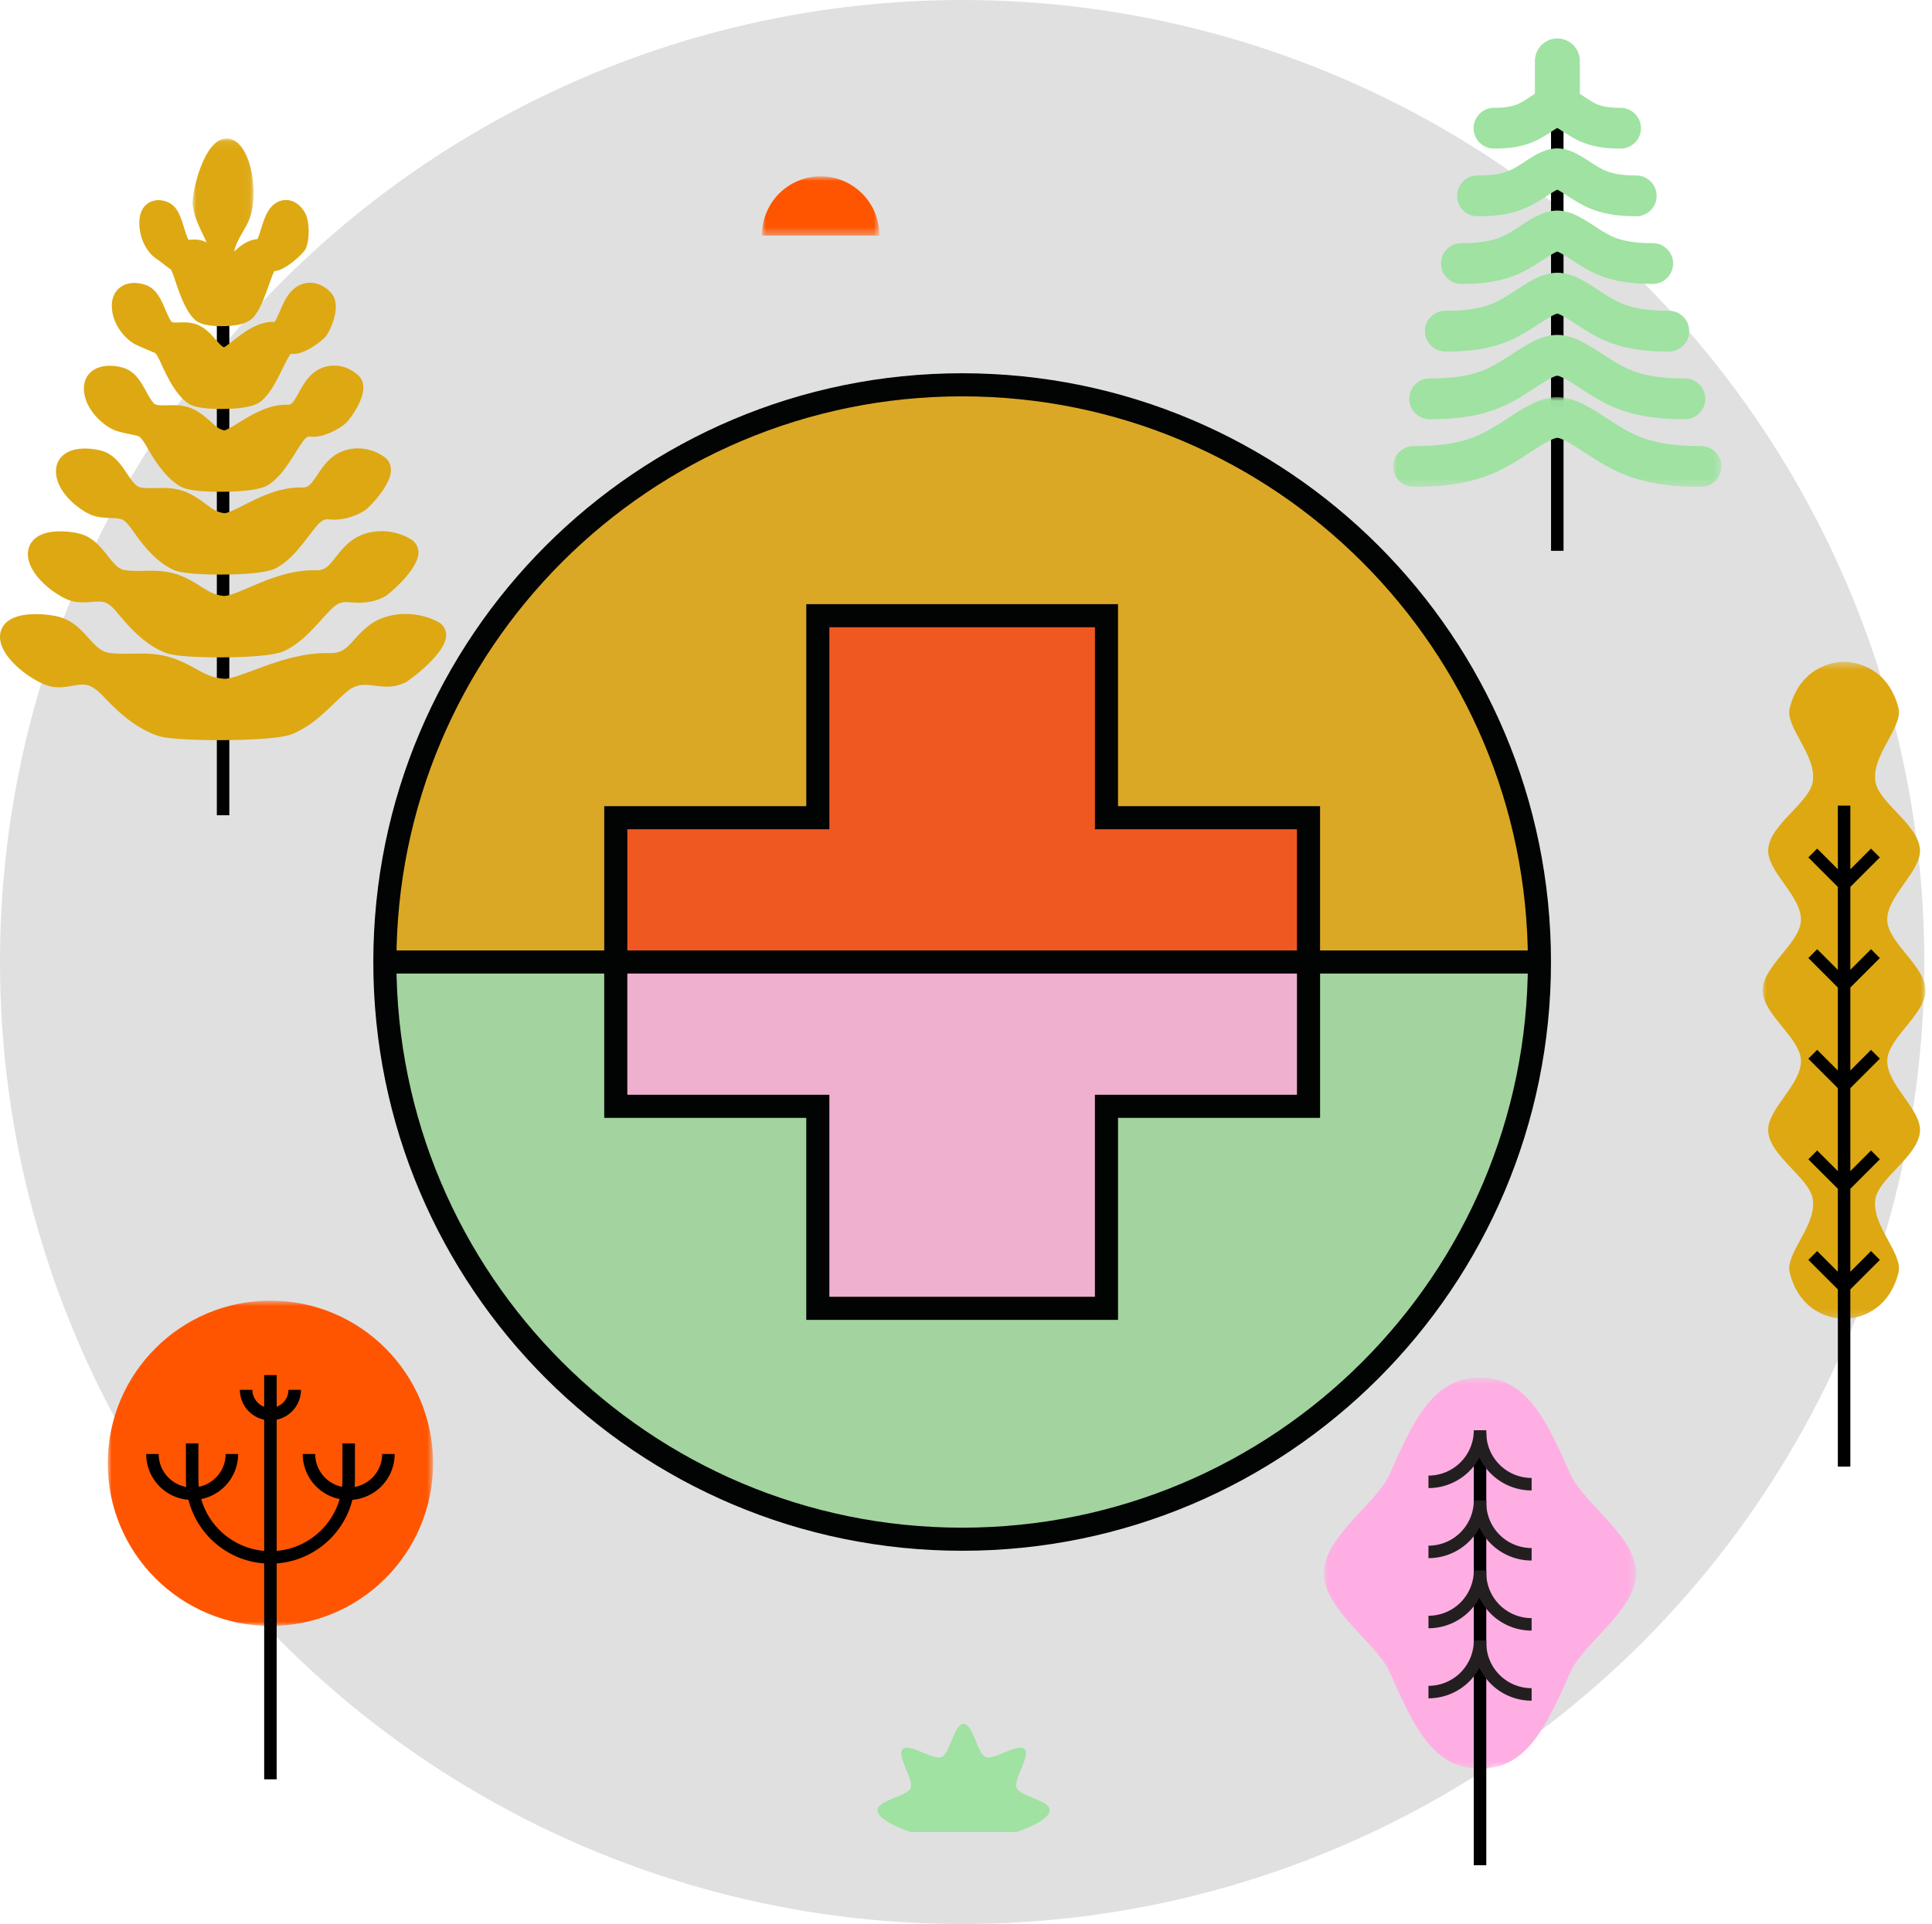 <svg xmlns="http://www.w3.org/2000/svg" xmlns:xlink="http://www.w3.org/1999/xlink" width="251" height="250" viewBox="0 0 251 250">
    <defs>
        <path id="a" d="M.019.073h7.926v18.414H.019z"/>
        <path id="c" d="M0 .638h40.565V51.46H0z"/>
        <path id="e" d="M0 .803h42.266V43.07H0z"/>
        <path id="g" d="M0 .027h42.636v11.66H0z"/>
        <path id="i" d="M0 .432h21.159v85.36H0z"/>
        <path id="k" d="M0 0h15.235v7.618H0z"/>
    </defs>
    <g fill="none" fill-rule="evenodd">
        <circle cx="125" cy="125" r="125" fill="#E0E0E0"/>
        <path fill="#A3D39F" d="M200 125c0 41.42-33.579 75-75 75-41.42 0-75-33.58-75-75"/>
        <path stroke="#020303" stroke-width="3" d="M200 125c0 41.42-33.579 75-75 75-41.42 0-75-33.58-75-75"/>
        <path fill="#DBA826" d="M200 125c0-41.421-33.579-75-75-75-41.42 0-75 33.579-75 75"/>
        <path stroke="#020303" stroke-width="3" d="M200 125c0-41.421-33.579-75-75-75-41.42 0-75 33.579-75 75"/>
        <path fill="#EFAFCE" d="M170 125v18.75h-26.25V170h-37.5v-26.25H80V125"/>
        <path stroke="#020303" stroke-width="3" d="M170 125v18.75h-26.25V170h-37.5v-26.25H80V125"/>
        <path fill="#F05822" d="M170 125v-18.75h-26.25V80h-37.5v26.25H80V125"/>
        <path stroke="#020303" stroke-width="3" d="M170 125v-18.75h-26.25V80h-37.5v26.25H80V125M50 125h150"/>
        <g>
            <path stroke="#000" stroke-linejoin="round" stroke-width="1.623" d="M28.982 105.927V33.651"/>
            <path fill="#DDA812" d="M28.44 96.171c-1.451 0-6.302-.039-7.833-.539-2.94-.96-5.246-3.12-6.928-4.892-.804-.849-1.546-1.566-2.48-1.748a2.389 2.389 0 0 0-.457-.041c-.398 0-.841.076-1.31.158-.561.096-1.142.196-1.774.196-.366 0-.705-.035-1.037-.104-2.034-.424-6.733-3.592-6.618-6.563.032-.853.549-2.84 4.627-2.84 1.185 0 2.51.172 3.298.428 1.63.528 2.656 1.663 3.56 2.665 1.014 1.123 1.693 1.818 2.819 1.955a15.09 15.09 0 0 0 1.872.096c.335 0 .666-.005.997-.01.343-.006.684-.012 1.026-.012 1.387 0 2.9.085 4.563.708 1.153.431 2.005.901 2.758 1.316 1.156.64 1.992 1.1 3.542 1.25.037.004.075.005.115.005.789 0 2.239-.54 3.773-1.113 2.659-.992 5.97-2.228 9.509-2.228.112 0 .458.005.458.005 1.518 0 2.122-.667 3.123-1.773.572-.632 1.22-1.348 2.124-1.987 1.207-.855 2.808-1.325 4.509-1.325 1.523 0 3.042.372 4.277 1.05a1.913 1.913 0 0 1 1.01 1.747c-.051 2.436-4.914 5.908-5.238 6.068a5.403 5.403 0 0 1-2.484.574c-.513 0-1.008-.058-1.486-.115-.29-.034-.591-.07-.913-.094a6.089 6.089 0 0 0-.44-.017c-.997 0-1.668.281-2.566 1.075-.513.452-.998.918-1.478 1.378-1.542 1.482-3.137 3.014-5.43 3.945-1.787.725-7.714.782-9.488.782"/>
            <path fill="#DDA812" d="M28.512 85.413c-1.634 0-5.578-.054-6.92-.559-2.602-.979-4.627-3.157-6.1-4.945-.654-.793-1.301-1.518-2.034-1.684a2.978 2.978 0 0 0-.663-.063c-.303 0-.607.025-.91.05-.376.03-.753.057-1.127.057a5.62 5.62 0 0 1-1.33-.144c-1.771-.425-5.904-3.297-5.806-6.238.023-.667.392-2.847 4.202-2.847 1.064 0 2.26.18 2.977.447 1.475.55 2.379 1.702 3.177 2.718.854 1.09 1.422 1.763 2.3 1.886.459.065.946.093 1.579.093.288 0 .574-.005.86-.01.299-.007.598-.012.897-.012 1.182 0 2.592.087 4.09.732 1.02.44 1.77.915 2.432 1.335.974.62 1.679 1.067 2.955 1.21h.005c.684 0 1.968-.553 3.21-1.086 2.338-1.004 5.246-2.253 8.388-2.253.1 0 .398.005.398.005 1.133 0 1.59-.52 2.518-1.7.5-.636 1.067-1.357 1.862-2.005 1.094-.89 2.548-1.38 4.096-1.38 1.382 0 2.759.388 3.875 1.092.598.376.93 1.008.915 1.732-.05 2.188-3.8 5.341-4.288 5.62-1.014.577-2.114.846-3.46.846-.373 0-.765-.019-1.27-.06a4.388 4.388 0 0 0-.353-.017c-.681 0-1.208.161-2.042 1.008-.444.451-.864.916-1.281 1.377-1.35 1.492-2.747 3.035-4.776 3.984-1.565.732-6.38.811-8.376.811"/>
            <path fill="#DDA812" d="M28.614 74.655c-1.752 0-4.865-.076-6.021-.59-2.263-1.001-4-3.198-5.26-5-.515-.737-1.064-1.47-1.597-1.61-.407-.11-.892-.13-1.404-.15-.634-.026-1.351-.056-2.08-.261-1.526-.432-5.062-2.962-4.978-5.908.039-1.38 1.05-2.854 3.774-2.854.95 0 2.025.192 2.673.477 1.313.576 2.092 1.744 2.778 2.775.703 1.055 1.174 1.703 1.789 1.804.369.06.763.088 1.28.088.242 0 .482-.005.72-.011.259-.006.515-.011.772-.011 1.046 0 2.296.09 3.633.769.886.45 1.53.933 2.1 1.358.823.615 1.366 1.022 2.362 1.153.44-.001 1.595-.584 2.52-1.052 2.017-1.02 4.527-2.29 7.282-2.29.089 0 .338.005.338.005.77 0 1.098-.394 1.912-1.614.427-.638.909-1.361 1.593-2.016.977-.938 2.289-1.455 3.69-1.455 1.25 0 2.489.409 3.489 1.15.537.4.824 1.01.807 1.72-.046 1.96-2.776 4.769-3.326 5.138-1.163.78-2.674 1.246-4.04 1.246-.19 0-.376-.01-.556-.027a2.664 2.664 0 0 0-.262-.014c-.404 0-.796.07-1.511.925-.376.45-.732.914-1.085 1.374-1.155 1.504-2.35 3.058-4.112 4.029-1.346.742-5.14.852-7.28.852"/>
            <path fill="#DDA812" d="M28.697 63.897c-1.81 0-4.17-.11-5.145-.635-1.91-1.03-3.354-3.243-4.396-5.057-.242-.421-.81-1.41-1.18-1.528-.371-.12-.799-.208-1.25-.3-.552-.112-1.121-.23-1.687-.423-1.518-.521-4.197-2.828-4.133-5.568.04-1.738 1.354-2.861 3.348-2.861.859 0 1.796.205 2.39.522 1.139.608 1.786 1.789 2.357 2.83.397.728.892 1.632 1.293 1.712.273.056.57.08.965.08.194 0 .387-.005.58-.011.216-.006.431-.011.646-.011.92 0 2.02.097 3.198.824.75.464 1.29.954 1.765 1.386.694.632 1.066.949 1.707 1.065.336-.062 1.208-.598 1.85-.992 1.698-1.045 3.811-2.346 6.195-2.346.08 0 .238.005.24.005.454 0 .704-.341 1.346-1.512.35-.638.747-1.361 1.313-2.021.859-1 2.029-1.552 3.297-1.552 1.127 0 2.233.439 3.114 1.235.329.296.714.836.692 1.728-.044 1.726-1.802 4.136-2.353 4.585-1.034.844-2.782 1.698-4.122 1.698-.127 0-.25-.008-.367-.022a1.304 1.304 0 0 0-.163-.01c-.172 0-.41 0-.977.822-.309.45-.602.914-.892 1.373-.955 1.513-1.943 3.077-3.427 4.07-1.187.796-4.397.914-6.205.914"/>
            <path fill="#DDA812" d="M28.77 53.139c-2.165 0-3.611-.24-4.3-.712-1.528-1.052-2.625-3.17-3.496-5.1-.143-.32-.58-1.287-.835-1.464-.56-.228-1.28-.544-1.922-.827l-.433-.19c-1.34-.588-3.301-2.651-3.254-5.212.03-1.715 1.205-2.868 2.92-2.868.768 0 1.608.235 2.142.599.939.64 1.426 1.775 1.897 2.873.236.549.63 1.467.88 1.63.115.022.309.042.572.042.146 0 .29-.005.436-.01.176-.006.35-.012.525-.012.759 0 1.76.104 2.79.915.608.478 1.037.976 1.416 1.416.46.533.705.795.993.91.283-.153.8-.56 1.194-.868 1.309-1.028 3.102-2.435 5.14-2.435.07 0 .142.002.212.005.164-.117.508-.917.713-1.394.274-.634.583-1.354 1.025-2.011.727-1.083 1.76-1.681 2.906-1.681 1.02 0 2 .48 2.758 1.354 1.474 1.699-.291 5.169-.801 5.7-.71.739-2.705 2.189-4.095 2.189a2.156 2.156 0 0 1-.322-.026c-.021 0-.186.13-.49.693-.242.45-.472.916-.7 1.377-.75 1.515-1.526 3.082-2.714 4.096-.977.835-3.344 1.01-5.157 1.01"/>
            <path fill="#DDA812" d="M28.796 42.38c-1.727 0-2.903-.286-3.496-.849-.897-.85-1.66-2.377-2.548-5.102-.097-.296-.382-1.167-.573-1.438-.34-.205-.691-.486-1.033-.757-.255-.203-.544-.434-.721-.54-1.138-.689-2.351-2.489-2.32-4.812.028-2.122 1.36-2.875 2.494-2.875.7 0 1.458.288 1.93.733.705.663 1.039 1.737 1.392 2.872.146.47.378 1.217.56 1.537.027.002.059.002.093.002.096 0 .19-.005.284-.009.138-.007.275-.013.413-.013.616 0 1.538.11 2.416 1.064.45.49.765.993 1.042 1.436.086.138.209.335.325.502.149-.154.312-.33.45-.48.973-1.054 2.292-2.484 3.946-2.579.145-.299.32-.86.444-1.26.195-.626.417-1.335.73-1.98.81-1.665 2.028-1.845 2.515-1.845.935 0 1.79.54 2.408 1.523.815 1.296.629 4.171.066 4.98-.466.67-2.596 2.674-3.977 2.736a5.213 5.213 0 0 0-.23.517c-.176.454-.344.921-.51 1.384-.565 1.576-1.1 3.065-1.964 4.086-.818.964-2.7 1.167-4.136 1.167"/>
            <g transform="translate(25 17.927)">
                <mask id="b" fill="#fff">
                    <use xlink:href="#a"/>
                </mask>
                <path fill="#DDA812" d="M2.128 18.487C3.555 14.298.48 12.471.03 8.667-.129 7.321 1.422.071 4.432.071c3.065 0 4.272 6.76 3.031 10.312-.538 1.54-1.748 2.778-2.05 4.42l.064 3.683H2.128z" mask="url(#b)"/>
            </g>
        </g>
        <g>
            <g transform="translate(172 178.362)">
                <mask id="d" fill="#fff">
                    <use xlink:href="#c"/>
                </mask>
                <path fill="#FFAEE4" d="M40.565 26.049c0 4.767-6.854 9.073-8.527 12.832-3.065 6.883-5.568 12.579-11.755 12.579-6.189 0-8.69-5.696-11.755-12.58C6.854 35.123 0 30.817 0 26.05c0-4.767 6.854-9.073 8.528-12.833C11.592 6.334 14.094.638 20.283.638c6.187 0 8.69 5.696 11.755 12.578 1.673 3.76 8.527 8.066 8.527 12.833" mask="url(#d)"/>
            </g>
            <path stroke="#000" stroke-linejoin="round" stroke-width="1.623" d="M192.283 186.149v56.213"/>
            <path stroke="#231F20" stroke-width="1.623" d="M198.984 192.85a6.7 6.7 0 0 1-6.7-6.701v-.307a6.702 6.702 0 0 1-6.703 6.7M198.984 201.956a6.7 6.7 0 0 1-6.7-6.701v-.307a6.702 6.702 0 0 1-6.703 6.7M198.984 211.062a6.7 6.7 0 0 1-6.7-6.701v-.307a6.702 6.702 0 0 1-6.703 6.7M198.984 220.167a6.7 6.7 0 0 1-6.7-6.7v-.308a6.702 6.702 0 0 1-6.703 6.701"/>
        </g>
        <g>
            <g transform="translate(14 168.197)">
                <mask id="f" fill="#fff">
                    <use xlink:href="#e"/>
                </mask>
                <path fill="#F50" d="M42.266 21.936c0 11.672-9.461 21.133-21.133 21.133C9.462 43.07 0 33.61 0 21.936 0 10.266 9.462.803 21.133.803c11.672 0 21.133 9.462 21.133 21.133" mask="url(#f)"/>
            </g>
            <path stroke="#000" stroke-width="1.623" d="M35.133 178.675v52.521"/>
            <path stroke="#000" stroke-linejoin="round" stroke-width="1.623" d="M45.302 187.551v4.642c0 5.615-4.553 10.168-10.168 10.168-5.616 0-10.17-4.553-10.17-10.168v-4.642M38.287 180.587a3.154 3.154 0 1 1-6.309 0M30.126 188.925a5.161 5.161 0 0 1-10.322 0M50.462 188.925a5.161 5.161 0 0 1-10.322 0"/>
        </g>
        <g>
            <path stroke="#000" stroke-linejoin="round" stroke-width="1.623" d="M202.318 12.144v59.428"/>
            <path fill="#9FE2A2" d="M202.33 16.3a2.917 2.917 0 0 1-2.917-2.918V7.917a2.916 2.916 0 1 1 5.834 0v5.465a2.917 2.917 0 0 1-2.917 2.917"/>
            <path fill="#9FE2A2" d="M210.537 19.306c-1.489 0-3.443-.113-5.358-.992-.789-.362-1.482-.81-2.094-1.207-.227-.147-.528-.343-.767-.482-.239.14-.54.335-.767.482-.612.397-1.305.845-2.094 1.208-1.915.878-3.869.991-5.358.991a2.648 2.648 0 0 1 0-5.297c.95 0 2.167-.058 3.15-.509.44-.202.938-.526 1.42-.838 1.104-.715 2.245-1.455 3.65-1.455 1.403 0 2.544.74 3.647 1.455.483.312.982.636 1.422.838.982.451 2.2.51 3.15.51a2.648 2.648 0 1 1 0 5.296"/>
            <path fill="#9FE2A2" d="M212.627 28.097c-1.799 0-4.156-.134-6.44-1.182-.945-.434-1.792-.983-2.539-1.467-.407-.264-.983-.637-1.33-.806-.346.169-.923.542-1.329.806-.748.484-1.595 1.033-2.54 1.467-2.283 1.048-4.641 1.182-6.44 1.182a2.649 2.649 0 1 1 0-5.297c1.26 0 2.88-.08 4.231-.7.595-.273 1.242-.692 1.868-1.098 1.302-.843 2.648-1.717 4.21-1.717 1.562 0 2.908.874 4.21 1.717.626.406 1.273.825 1.869 1.098 1.351.62 2.97.7 4.23.7a2.649 2.649 0 0 1 0 5.297"/>
            <path fill="#9FE2A2" d="M214.717 36.887c-2.109 0-4.87-.156-7.522-1.373-1.1-.505-2.103-1.154-2.987-1.727-.596-.386-1.47-.954-1.89-1.104-.419.15-1.294.718-1.89 1.104-.885.573-1.886 1.222-2.987 1.727-2.652 1.217-5.413 1.373-7.522 1.373a2.649 2.649 0 1 1 0-5.297c1.57 0 3.593-.1 5.312-.89.752-.346 1.547-.86 2.315-1.358 1.57-1.018 3.052-1.978 4.772-1.978 1.72 0 3.202.96 4.772 1.978.768.498 1.563 1.012 2.315 1.358 1.72.79 3.742.89 5.312.89a2.648 2.648 0 0 1 0 5.297"/>
            <path fill="#9FE2A2" d="M216.807 45.678c-2.419 0-5.583-.178-8.604-1.563-1.257-.577-2.413-1.327-3.433-1.988-.79-.512-1.975-1.28-2.452-1.382-.477.102-1.66.87-2.452 1.382-1.02.66-2.176 1.41-3.434 1.988-3.02 1.385-6.184 1.563-8.603 1.563a2.649 2.649 0 1 1 0-5.297c1.88 0 4.306-.123 6.394-1.081.908-.417 1.851-1.028 2.762-1.618 1.777-1.152 3.456-2.24 5.333-2.24 1.877 0 3.556 1.088 5.333 2.24.911.59 1.854 1.2 2.762 1.618 2.088.958 4.514 1.08 6.394 1.08a2.649 2.649 0 0 1 0 5.298"/>
            <path fill="#9FE2A2" d="M218.898 54.469c-2.73 0-6.296-.2-9.686-1.755-1.413-.648-2.723-1.497-3.88-2.247-.992-.643-2.491-1.614-3.022-1.65-.514.036-2.013 1.007-3.005 1.65-1.156.75-2.467 1.599-3.88 2.248-3.39 1.554-6.956 1.754-9.686 1.754a2.648 2.648 0 0 1 0-5.298c2.19 0 5.02-.144 7.476-1.271 1.065-.49 2.155-1.195 3.209-1.878 1.985-1.287 3.86-2.502 5.894-2.502 2.036 0 3.91 1.215 5.895 2.502 1.055.683 2.145 1.389 3.209 1.878 2.456 1.127 5.286 1.27 7.476 1.27a2.649 2.649 0 0 1 0 5.299"/>
            <g transform="translate(181 51.572)">
                <mask id="h" fill="#fff">
                    <use xlink:href="#g"/>
                </mask>
                <path fill="#9FE2A2" d="M39.987 11.688c-3.039 0-7.01-.221-10.767-1.945-1.569-.721-3.035-1.67-4.327-2.508-1.175-.76-2.949-1.911-3.575-1.911-.626 0-2.4 1.15-3.575 1.91-1.293.839-2.758 1.788-4.327 2.509-3.758 1.724-7.728 1.945-10.767 1.945a2.649 2.649 0 0 1 0-5.298c2.5 0 5.733-.166 8.557-1.462 1.22-.56 2.46-1.362 3.656-2.138C17.054 1.369 19.125.027 21.318.027c2.192 0 4.263 1.342 6.456 2.763 1.197.776 2.435 1.578 3.655 2.138 2.825 1.296 6.058 1.462 8.558 1.462a2.649 2.649 0 0 1 0 5.298" mask="url(#h)"/>
            </g>
        </g>
        <g>
            <g transform="translate(229 85.568)">
                <mask id="j" fill="#fff">
                    <use xlink:href="#i"/>
                </mask>
                <path fill="#DDA812" d="M21.159 43.112c0 3.13-4.86 6.133-4.973 9.081-.122 3.178 4.488 6.392 4.248 9.281-.27 3.263-5.393 6.017-5.794 8.804-.497 3.46 3.657 7.034 2.995 9.563-1.33 5.083-5.307 5.951-7.056 5.951-1.75 0-5.727-.868-7.057-5.952-.66-2.529 3.494-6.104 2.996-9.563-.4-2.786-5.524-5.54-5.795-8.802-.24-2.89 4.372-6.103 4.25-9.28C4.859 49.245 0 46.241 0 43.111s4.86-6.133 4.973-9.08c.122-3.179-4.49-6.393-4.25-9.282.27-3.263 5.394-6.017 5.795-8.804.498-3.459-3.656-7.034-2.994-9.563C4.853 1.3 8.83.433 10.579.433c1.75 0 5.726.867 7.056 5.951.662 2.53-3.492 6.104-2.995 9.563.401 2.786 5.524 5.54 5.794 8.802.24 2.89-4.37 6.103-4.248 9.281.113 2.948 4.973 5.952 4.973 9.082" mask="url(#j)"/>
            </g>
            <path stroke="#000" stroke-linejoin="round" stroke-width="1.623" d="M239.58 190.568v-85.891M243.65 163.133l-4.07 4.07-4.072-4.07M243.65 150.059l-4.07 4.07-4.072-4.07M243.65 123.91l-4.07 4.07-4.072-4.07M243.65 136.984l-4.07 4.071-4.072-4.071M243.65 110.835l-4.07 4.072-4.072-4.072"/>
        </g>
        <path fill="#9FE2A2" d="M132.082 238.043c1.252-.453 4.294-1.59 4.294-2.854 0-1.265-3.838-1.756-4.294-2.855-.473-1.14 1.876-4.198 1.018-5.057-.859-.859-3.917 1.49-5.057 1.018-1.099-.456-1.59-4.295-2.855-4.295-1.264 0-1.755 3.839-2.855 4.295-1.139.472-4.197-1.877-5.056-1.018s1.49 3.917 1.018 5.057c-.456 1.099-4.295 1.59-4.295 2.855 0 1.264 3.042 2.401 4.295 2.854h13.787z"/>
        <g transform="translate(99 23)">
            <mask id="l" fill="#fff">
                <use xlink:href="#k"/>
            </mask>
            <path fill="#F50" d="M15.235 7.618A7.618 7.618 0 1 0 0 7.618h15.235z" mask="url(#l)"/>
        </g>
    </g>
</svg>
